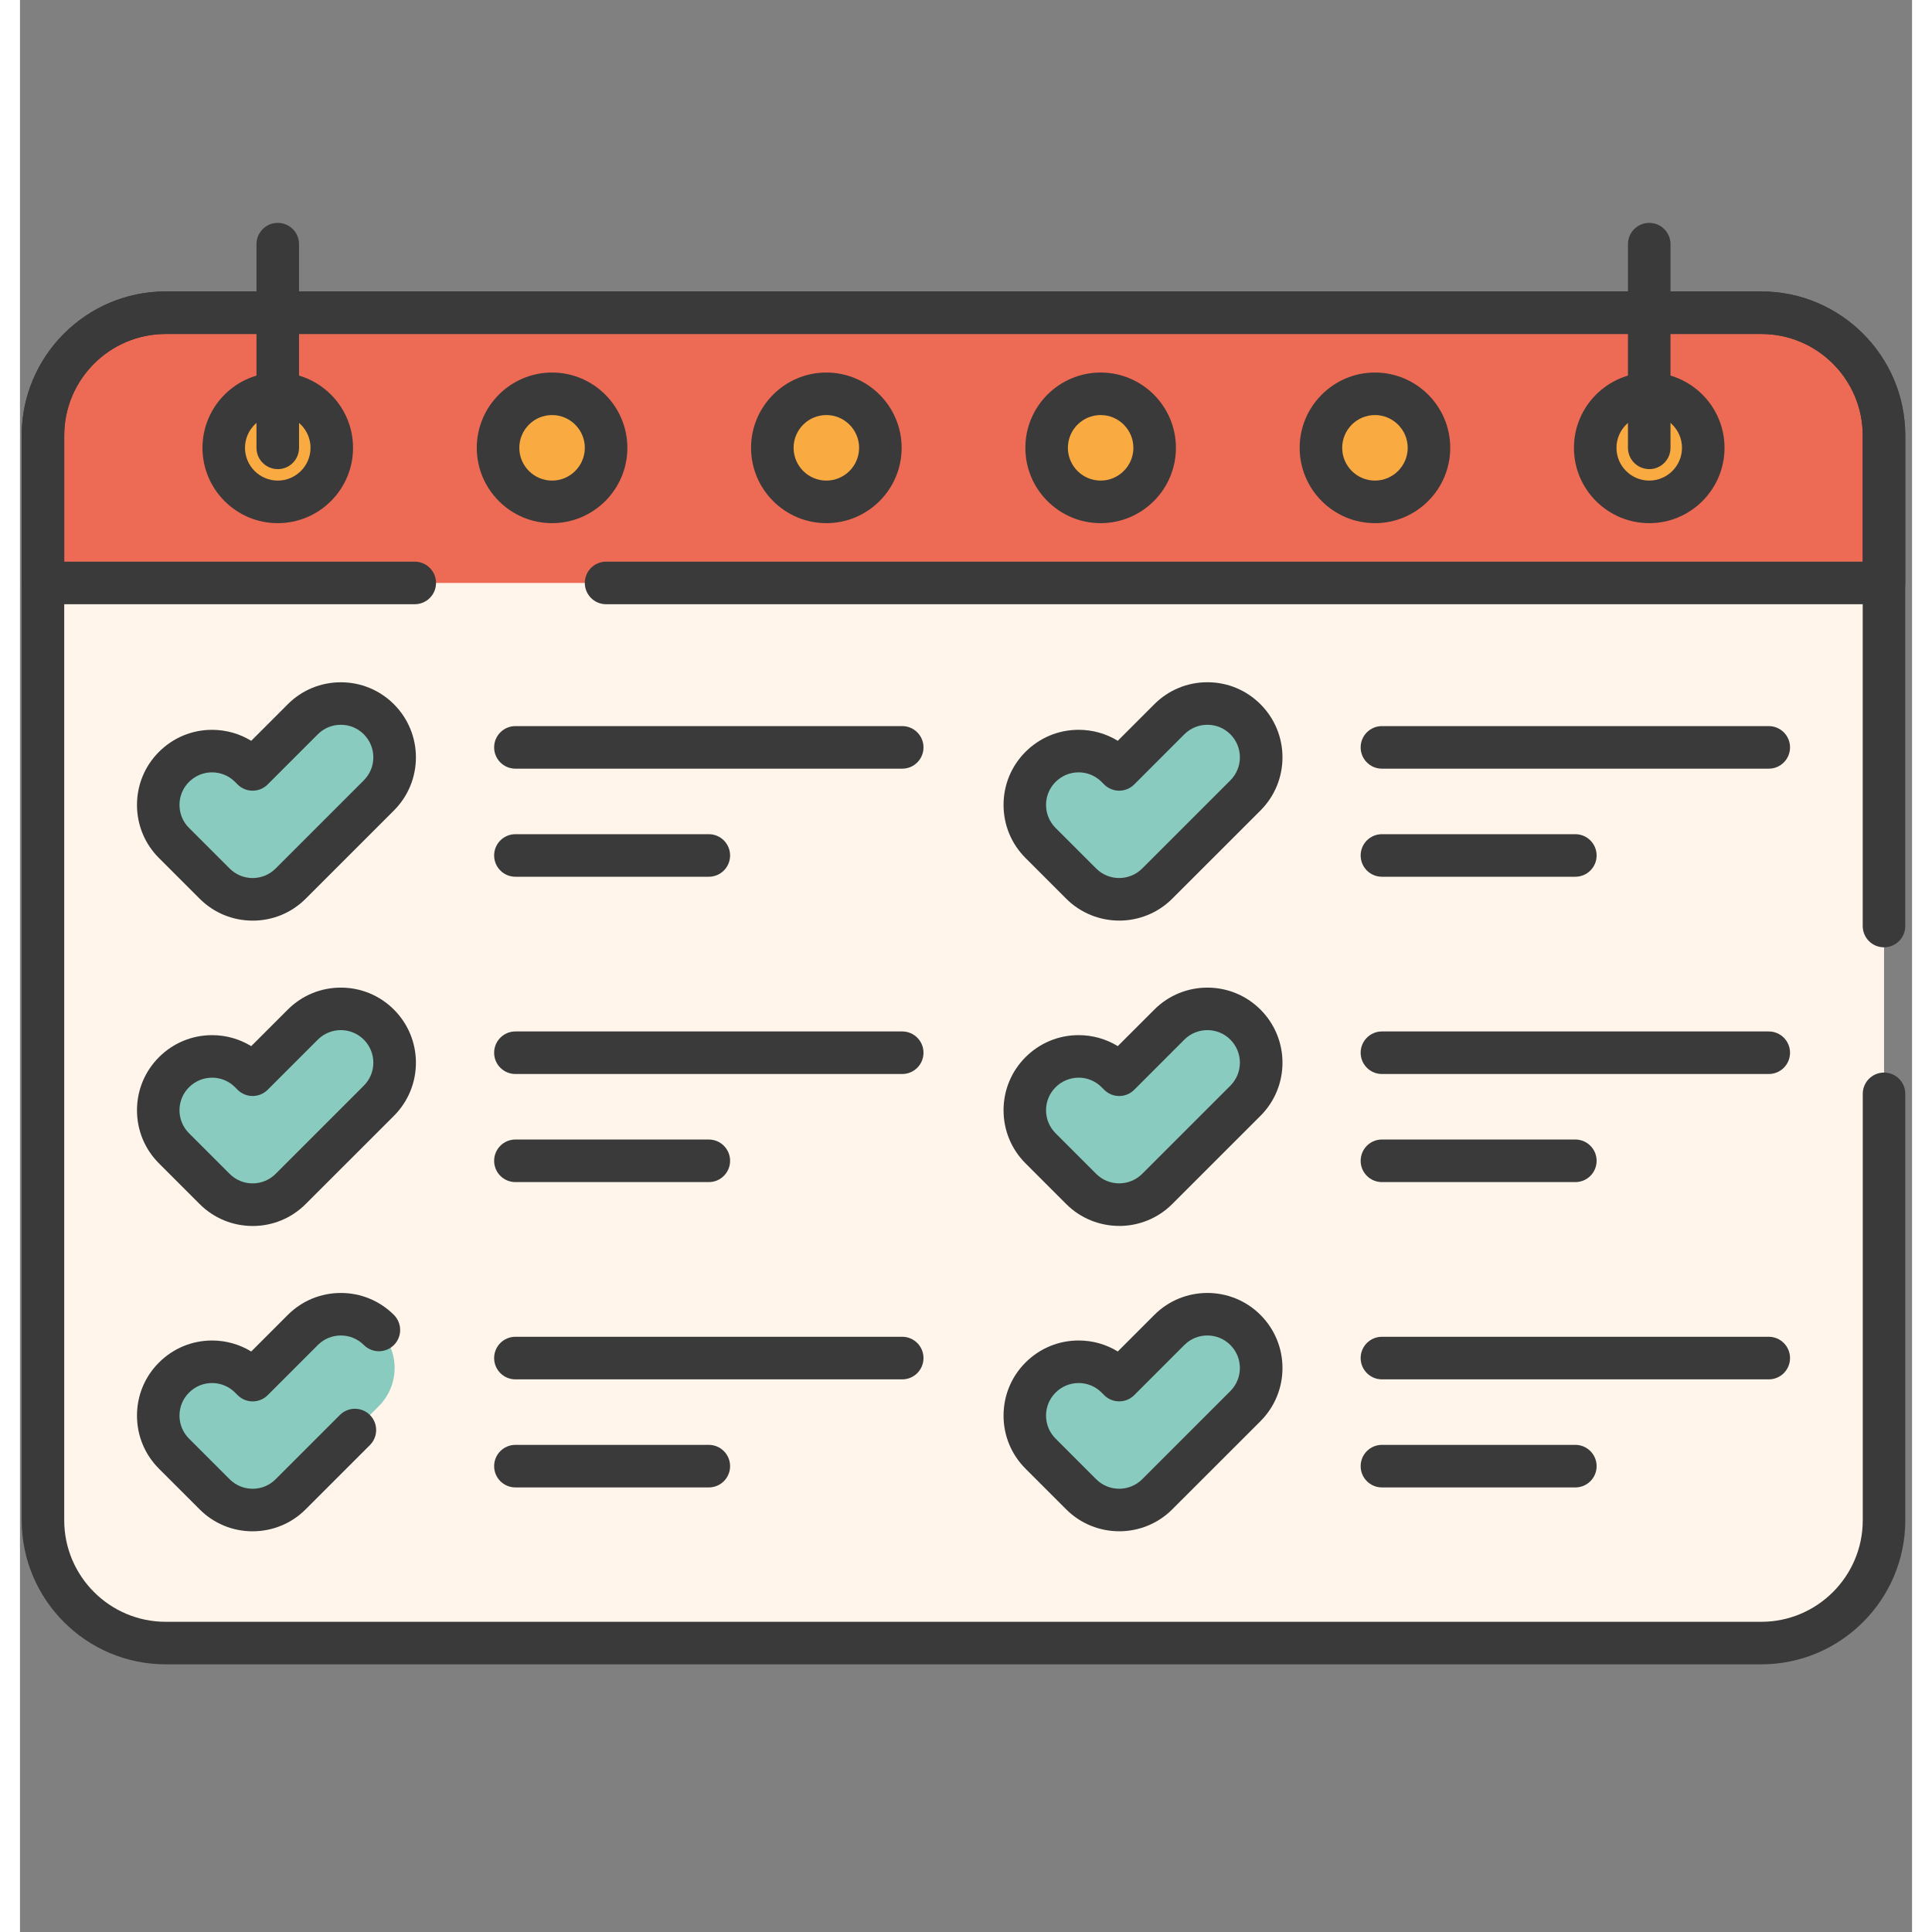 <svg xmlns="http://www.w3.org/2000/svg" xmlns:xlink="http://www.w3.org/1999/xlink" width="500" zoomAndPan="magnify" viewBox="0 0 375.12 383.04" height="500" preserveAspectRatio="xMidYMid meet" version="1.0"><rect x="0" y="0" width="375.12" height="383.04" fill="#808080" stroke="none"/><defs><clipPath id="b1b6fff715"><path d="M 0.031 57 L 374 57 L 374 329.969 L 0.031 329.969 Z M 0.031 57 " clip-rule="nonzero"/></clipPath><clipPath id="4d5cfa1a00"><path d="M 0.031 57 L 374 57 L 374 120 L 0.031 120 Z M 0.031 57 " clip-rule="nonzero"/></clipPath><clipPath id="1bdd3e6b2b"><path d="M 318 44.188 L 328 44.188 L 328 94 L 318 94 Z M 318 44.188 " clip-rule="nonzero"/></clipPath><clipPath id="7d5be8fb07"><path d="M 46 44.188 L 56 44.188 L 56 94 L 46 94 Z M 46 44.188 " clip-rule="nonzero"/></clipPath></defs><path fill="#fff5eb" d="M 369.574 86.352 L 369.574 301.406 C 369.574 314.859 358.676 325.758 345.234 325.758 L 28.891 325.758 C 15.453 325.758 4.555 314.859 4.555 301.406 L 4.555 86.352 C 4.555 72.898 15.453 61.996 28.891 61.996 L 345.23 61.996 C 358.672 61.996 369.566 72.898 369.566 86.352 Z M 369.574 86.352 " fill-opacity="1" fill-rule="nonzero"/><path fill="#ed6b55" d="M 369.574 86.352 L 369.574 115.574 L 4.559 115.574 L 4.559 86.352 C 4.559 72.898 15.457 61.996 28.895 61.996 L 345.234 61.996 C 358.676 61.996 369.574 72.898 369.574 86.352 Z M 369.574 86.352 " fill-opacity="1" fill-rule="nonzero"/><g clip-path="url(#b1b6fff715)"><path fill="#3a3a3a" d="M 345.234 329.973 L 28.891 329.973 C 13.148 329.973 0.34 317.156 0.34 301.406 L 0.34 86.352 C 0.34 70.598 13.148 57.781 28.891 57.781 L 345.23 57.781 C 360.973 57.781 373.781 70.598 373.781 86.352 L 373.781 183.594 C 373.781 185.922 371.895 187.816 369.562 187.816 C 367.23 187.816 365.344 185.93 365.344 183.594 L 365.344 86.352 C 365.344 75.25 356.32 66.219 345.227 66.219 L 28.891 66.219 C 17.797 66.219 8.773 75.25 8.773 86.352 L 8.773 301.406 C 8.773 312.508 17.797 321.539 28.891 321.539 L 345.23 321.539 C 356.324 321.539 365.352 312.508 365.352 301.406 L 365.352 216.867 C 365.352 214.539 367.238 212.648 369.566 212.648 C 371.898 212.648 373.785 214.535 373.785 216.867 L 373.785 301.406 C 373.785 317.156 360.98 329.973 345.234 329.973 Z M 345.234 329.973 " fill-opacity="1" fill-rule="nonzero"/></g><g clip-path="url(#4d5cfa1a00)"><path fill="#3a3a3a" d="M 369.574 119.793 L 116.203 119.793 C 113.875 119.793 111.984 117.906 111.984 115.574 C 111.984 113.242 113.871 111.355 116.203 111.355 L 365.355 111.355 L 365.355 86.348 C 365.355 75.246 356.328 66.211 345.234 66.211 L 28.891 66.211 C 17.797 66.211 8.773 75.246 8.773 86.348 L 8.773 111.355 L 78.27 111.355 C 80.598 111.355 82.488 113.242 82.488 115.574 C 82.488 117.906 80.602 119.793 78.27 119.793 L 4.559 119.793 C 2.23 119.793 0.34 117.906 0.34 115.574 L 0.34 86.352 C 0.34 70.598 13.148 57.781 28.891 57.781 L 345.23 57.781 C 360.973 57.781 373.781 70.598 373.781 86.352 L 373.781 115.574 C 373.781 117.902 371.895 119.793 369.562 119.793 Z M 369.574 119.793 " fill-opacity="1" fill-rule="nonzero"/></g><path fill="#f9aa41" d="M 61.82 88.789 C 61.82 89.492 61.754 90.191 61.617 90.883 C 61.48 91.57 61.277 92.242 61.008 92.891 C 60.738 93.543 60.406 94.16 60.016 94.742 C 59.625 95.328 59.184 95.871 58.684 96.367 C 58.188 96.867 57.645 97.309 57.062 97.699 C 56.477 98.09 55.859 98.422 55.207 98.691 C 54.559 98.961 53.891 99.164 53.199 99.301 C 52.508 99.438 51.812 99.508 51.109 99.508 C 50.406 99.508 49.711 99.438 49.02 99.301 C 48.328 99.164 47.66 98.961 47.008 98.691 C 46.359 98.422 45.742 98.09 45.156 97.699 C 44.574 97.309 44.031 96.867 43.535 96.367 C 43.035 95.871 42.594 95.328 42.203 94.742 C 41.812 94.16 41.48 93.543 41.211 92.891 C 40.941 92.242 40.738 91.57 40.602 90.883 C 40.465 90.191 40.395 89.492 40.395 88.789 C 40.395 88.086 40.465 87.391 40.602 86.699 C 40.738 86.008 40.941 85.34 41.211 84.688 C 41.48 84.039 41.812 83.422 42.203 82.836 C 42.594 82.25 43.035 81.711 43.535 81.211 C 44.031 80.715 44.574 80.27 45.156 79.879 C 45.742 79.488 46.359 79.16 47.008 78.891 C 47.66 78.621 48.328 78.418 49.02 78.281 C 49.711 78.145 50.406 78.074 51.109 78.074 C 51.812 78.074 52.508 78.145 53.199 78.281 C 53.891 78.418 54.559 78.621 55.207 78.891 C 55.859 79.16 56.477 79.488 57.062 79.879 C 57.645 80.27 58.188 80.715 58.684 81.211 C 59.184 81.711 59.625 82.25 60.016 82.836 C 60.406 83.422 60.738 84.039 61.008 84.688 C 61.277 85.34 61.48 86.008 61.617 86.699 C 61.754 87.391 61.82 88.086 61.82 88.789 Z M 61.82 88.789 " fill-opacity="1" fill-rule="nonzero"/><path fill="#f9aa41" d="M 116.207 88.789 C 116.207 89.492 116.137 90.191 116 90.883 C 115.863 91.57 115.66 92.242 115.391 92.891 C 115.121 93.543 114.793 94.16 114.402 94.742 C 114.012 95.328 113.566 95.871 113.07 96.367 C 112.57 96.867 112.031 97.309 111.445 97.699 C 110.859 98.09 110.242 98.422 109.594 98.691 C 108.945 98.961 108.273 99.164 107.582 99.301 C 106.895 99.438 106.195 99.508 105.492 99.508 C 104.789 99.508 104.094 99.438 103.402 99.301 C 102.715 99.164 102.043 98.961 101.395 98.691 C 100.746 98.422 100.125 98.09 99.543 97.699 C 98.957 97.309 98.418 96.867 97.918 96.367 C 97.422 95.871 96.977 95.328 96.586 94.742 C 96.195 94.16 95.867 93.543 95.598 92.891 C 95.328 92.242 95.125 91.57 94.988 90.883 C 94.848 90.191 94.781 89.492 94.781 88.789 C 94.781 88.086 94.848 87.391 94.988 86.699 C 95.125 86.008 95.328 85.34 95.598 84.688 C 95.867 84.039 96.195 83.422 96.586 82.836 C 96.977 82.25 97.422 81.711 97.918 81.211 C 98.418 80.715 98.957 80.27 99.543 79.879 C 100.125 79.488 100.746 79.16 101.395 78.891 C 102.043 78.621 102.715 78.418 103.402 78.281 C 104.094 78.145 104.789 78.074 105.492 78.074 C 106.195 78.074 106.895 78.145 107.582 78.281 C 108.273 78.418 108.945 78.621 109.594 78.891 C 110.242 79.16 110.859 79.488 111.445 79.879 C 112.031 80.27 112.57 80.715 113.07 81.211 C 113.566 81.711 114.012 82.25 114.402 82.836 C 114.793 83.422 115.121 84.039 115.391 84.688 C 115.66 85.34 115.863 86.008 116 86.699 C 116.137 87.391 116.207 88.086 116.207 88.789 Z M 116.207 88.789 " fill-opacity="1" fill-rule="nonzero"/><path fill="#f9aa41" d="M 170.586 88.789 C 170.586 89.492 170.52 90.191 170.379 90.883 C 170.242 91.57 170.039 92.242 169.77 92.891 C 169.5 93.543 169.172 94.16 168.781 94.742 C 168.391 95.328 167.945 95.871 167.449 96.367 C 166.953 96.867 166.41 97.309 165.824 97.699 C 165.242 98.09 164.625 98.422 163.973 98.691 C 163.324 98.961 162.652 99.164 161.965 99.301 C 161.273 99.438 160.578 99.508 159.875 99.508 C 159.172 99.508 158.473 99.438 157.785 99.301 C 157.094 99.164 156.426 98.961 155.773 98.691 C 155.125 98.422 154.508 98.09 153.922 97.699 C 153.336 97.309 152.797 96.867 152.297 96.367 C 151.801 95.871 151.355 95.328 150.965 94.742 C 150.574 94.16 150.246 93.543 149.977 92.891 C 149.707 92.242 149.504 91.57 149.367 90.883 C 149.23 90.191 149.16 89.492 149.16 88.789 C 149.16 88.086 149.23 87.391 149.367 86.699 C 149.504 86.008 149.707 85.34 149.977 84.688 C 150.246 84.039 150.574 83.422 150.965 82.836 C 151.355 82.25 151.801 81.711 152.297 81.211 C 152.797 80.715 153.336 80.27 153.922 79.879 C 154.508 79.488 155.125 79.16 155.773 78.891 C 156.426 78.621 157.094 78.418 157.785 78.281 C 158.473 78.145 159.172 78.074 159.875 78.074 C 160.578 78.074 161.273 78.145 161.965 78.281 C 162.652 78.418 163.324 78.621 163.973 78.891 C 164.625 79.16 165.242 79.488 165.824 79.879 C 166.41 80.27 166.953 80.715 167.449 81.211 C 167.945 81.711 168.391 82.25 168.781 82.836 C 169.172 83.422 169.5 84.039 169.77 84.688 C 170.039 85.34 170.242 86.008 170.379 86.699 C 170.52 87.391 170.586 88.086 170.586 88.789 Z M 170.586 88.789 " fill-opacity="1" fill-rule="nonzero"/><path fill="#f9aa41" d="M 224.965 88.789 C 224.965 89.492 224.898 90.191 224.762 90.883 C 224.625 91.57 224.422 92.242 224.152 92.891 C 223.883 93.543 223.551 94.16 223.16 94.742 C 222.77 95.328 222.324 95.871 221.828 96.367 C 221.332 96.867 220.789 97.309 220.207 97.699 C 219.621 98.09 219.004 98.422 218.352 98.691 C 217.703 98.961 217.035 99.164 216.344 99.301 C 215.652 99.438 214.957 99.508 214.254 99.508 C 213.551 99.508 212.852 99.438 212.164 99.301 C 211.473 99.164 210.805 98.961 210.152 98.691 C 209.504 98.422 208.887 98.09 208.301 97.699 C 207.719 97.309 207.176 96.867 206.68 96.367 C 206.18 95.871 205.738 95.328 205.348 94.742 C 204.957 94.16 204.625 93.543 204.355 92.891 C 204.086 92.242 203.883 91.57 203.746 90.883 C 203.609 90.191 203.539 89.492 203.539 88.789 C 203.539 88.086 203.609 87.391 203.746 86.699 C 203.883 86.008 204.086 85.34 204.355 84.688 C 204.625 84.039 204.957 83.422 205.348 82.836 C 205.738 82.25 206.18 81.711 206.68 81.211 C 207.176 80.715 207.719 80.27 208.301 79.879 C 208.887 79.488 209.504 79.16 210.152 78.891 C 210.805 78.621 211.473 78.418 212.164 78.281 C 212.852 78.145 213.551 78.074 214.254 78.074 C 214.957 78.074 215.652 78.145 216.344 78.281 C 217.035 78.418 217.703 78.621 218.352 78.891 C 219.004 79.16 219.621 79.488 220.207 79.879 C 220.789 80.27 221.332 80.715 221.828 81.211 C 222.324 81.711 222.77 82.25 223.16 82.836 C 223.551 83.422 223.883 84.039 224.152 84.688 C 224.422 85.34 224.625 86.008 224.762 86.699 C 224.898 87.391 224.965 88.086 224.965 88.789 Z M 224.965 88.789 " fill-opacity="1" fill-rule="nonzero"/><path fill="#f9aa41" d="M 279.352 88.789 C 279.352 89.492 279.281 90.191 279.145 90.883 C 279.008 91.57 278.805 92.242 278.535 92.891 C 278.266 93.543 277.938 94.16 277.547 94.742 C 277.156 95.328 276.711 95.871 276.215 96.367 C 275.715 96.867 275.176 97.309 274.59 97.699 C 274.004 98.09 273.387 98.422 272.738 98.691 C 272.086 98.961 271.418 99.164 270.727 99.301 C 270.039 99.438 269.34 99.508 268.637 99.508 C 267.934 99.508 267.238 99.438 266.547 99.301 C 265.859 99.164 265.188 98.961 264.539 98.691 C 263.887 98.422 263.27 98.09 262.688 97.699 C 262.102 97.309 261.559 96.867 261.062 96.367 C 260.566 95.871 260.121 95.328 259.73 94.742 C 259.34 94.16 259.012 93.543 258.742 92.891 C 258.473 92.242 258.27 91.57 258.133 90.883 C 257.992 90.191 257.926 89.492 257.926 88.789 C 257.926 88.086 257.992 87.391 258.133 86.699 C 258.27 86.008 258.473 85.34 258.742 84.688 C 259.012 84.039 259.34 83.422 259.73 82.836 C 260.121 82.25 260.566 81.711 261.062 81.211 C 261.559 80.715 262.102 80.27 262.688 79.879 C 263.27 79.488 263.887 79.16 264.539 78.891 C 265.188 78.621 265.859 78.418 266.547 78.281 C 267.238 78.145 267.934 78.074 268.637 78.074 C 269.34 78.074 270.039 78.145 270.727 78.281 C 271.418 78.418 272.086 78.621 272.738 78.891 C 273.387 79.16 274.004 79.488 274.59 79.879 C 275.176 80.27 275.715 80.715 276.215 81.211 C 276.711 81.711 277.156 82.25 277.547 82.836 C 277.938 83.422 278.266 84.039 278.535 84.688 C 278.805 85.34 279.008 86.008 279.145 86.699 C 279.281 87.391 279.352 88.086 279.352 88.789 Z M 279.352 88.789 " fill-opacity="1" fill-rule="nonzero"/><path fill="#f9aa41" d="M 333.73 88.789 C 333.73 89.492 333.66 90.191 333.523 90.883 C 333.387 91.57 333.184 92.242 332.914 92.891 C 332.645 93.543 332.316 94.16 331.926 94.742 C 331.535 95.328 331.09 95.871 330.594 96.367 C 330.094 96.867 329.555 97.309 328.969 97.699 C 328.383 98.09 327.766 98.422 327.117 98.691 C 326.469 98.961 325.797 99.164 325.109 99.301 C 324.418 99.438 323.723 99.508 323.02 99.508 C 322.316 99.508 321.617 99.438 320.93 99.301 C 320.238 99.164 319.566 98.961 318.918 98.691 C 318.27 98.422 317.652 98.09 317.066 97.699 C 316.48 97.309 315.941 96.867 315.441 96.367 C 314.945 95.871 314.5 95.328 314.109 94.742 C 313.719 94.16 313.391 93.543 313.121 92.891 C 312.852 92.242 312.648 91.57 312.512 90.883 C 312.375 90.191 312.305 89.492 312.305 88.789 C 312.305 88.086 312.375 87.391 312.512 86.699 C 312.648 86.008 312.852 85.34 313.121 84.688 C 313.391 84.039 313.719 83.422 314.109 82.836 C 314.5 82.25 314.945 81.711 315.441 81.211 C 315.941 80.715 316.48 80.27 317.066 79.879 C 317.652 79.488 318.27 79.16 318.918 78.891 C 319.566 78.621 320.238 78.418 320.93 78.281 C 321.617 78.145 322.316 78.074 323.02 78.074 C 323.723 78.074 324.418 78.145 325.109 78.281 C 325.797 78.418 326.469 78.621 327.117 78.891 C 327.766 79.16 328.383 79.488 328.969 79.879 C 329.555 80.27 330.094 80.715 330.594 81.211 C 331.09 81.711 331.535 82.25 331.926 82.836 C 332.316 83.422 332.645 84.039 332.914 84.688 C 333.184 85.34 333.387 86.008 333.523 86.699 C 333.66 87.391 333.73 88.086 333.73 88.789 Z M 333.73 88.789 " fill-opacity="1" fill-rule="nonzero"/><path fill="#3a3a3a" d="M 51.109 103.723 C 42.875 103.723 36.184 97.02 36.184 88.789 C 36.184 80.559 42.883 73.859 51.109 73.859 C 59.336 73.859 66.035 80.559 66.035 88.789 C 66.035 97.02 59.336 103.723 51.109 103.723 Z M 51.109 82.289 C 47.527 82.289 44.613 85.207 44.613 88.785 C 44.613 92.367 47.531 95.281 51.109 95.281 C 54.688 95.281 57.605 92.367 57.605 88.785 C 57.605 85.207 54.688 82.289 51.109 82.289 Z M 51.109 82.289 " fill-opacity="1" fill-rule="nonzero"/><path fill="#3a3a3a" d="M 105.492 103.723 C 97.262 103.723 90.566 97.02 90.566 88.789 C 90.566 80.559 97.266 73.859 105.492 73.859 C 113.723 73.859 120.422 80.559 120.422 88.789 C 120.422 97.02 113.723 103.723 105.492 103.723 Z M 105.492 82.289 C 101.91 82.289 99 85.207 99 88.785 C 99 92.367 101.914 95.281 105.492 95.281 C 109.074 95.281 111.988 92.367 111.988 88.785 C 111.988 85.207 109.074 82.289 105.492 82.289 Z M 105.492 82.289 " fill-opacity="1" fill-rule="nonzero"/><path fill="#3a3a3a" d="M 159.875 103.723 C 151.641 103.723 144.945 97.02 144.945 88.789 C 144.945 80.559 151.645 73.859 159.875 73.859 C 168.102 73.859 174.801 80.559 174.801 88.789 C 174.801 97.02 168.102 103.723 159.875 103.723 Z M 159.875 82.289 C 156.289 82.289 153.379 85.207 153.379 88.785 C 153.379 92.367 156.297 95.281 159.875 95.281 C 163.453 95.281 166.367 92.367 166.367 88.785 C 166.367 85.207 163.453 82.289 159.875 82.289 Z M 159.875 82.289 " fill-opacity="1" fill-rule="nonzero"/><path fill="#3a3a3a" d="M 214.254 103.723 C 206.02 103.723 199.328 97.02 199.328 88.789 C 199.328 80.559 206.023 73.859 214.254 73.859 C 222.48 73.859 229.18 80.559 229.18 88.789 C 229.18 97.02 222.48 103.723 214.254 103.723 Z M 214.254 82.289 C 210.672 82.289 207.758 85.207 207.758 88.785 C 207.758 92.367 210.676 95.281 214.254 95.281 C 217.832 95.281 220.746 92.367 220.746 88.785 C 220.746 85.207 217.832 82.289 214.254 82.289 Z M 214.254 82.289 " fill-opacity="1" fill-rule="nonzero"/><path fill="#3a3a3a" d="M 268.637 103.723 C 260.406 103.723 253.711 97.02 253.711 88.789 C 253.711 80.559 260.41 73.859 268.637 73.859 C 276.867 73.859 283.566 80.559 283.566 88.789 C 283.566 97.02 276.867 103.723 268.637 103.723 Z M 268.637 82.289 C 265.055 82.289 262.145 85.207 262.145 88.785 C 262.145 92.367 265.059 95.281 268.637 95.281 C 272.215 95.281 275.133 92.367 275.133 88.785 C 275.133 85.207 272.215 82.289 268.637 82.289 Z M 268.637 82.289 " fill-opacity="1" fill-rule="nonzero"/><path fill="#3a3a3a" d="M 323.02 103.723 C 314.785 103.723 308.09 97.02 308.09 88.789 C 308.09 80.559 314.789 73.859 323.02 73.859 C 331.246 73.859 337.945 80.559 337.945 88.789 C 337.945 97.02 331.246 103.723 323.02 103.723 Z M 323.02 82.289 C 319.434 82.289 316.523 85.207 316.523 88.785 C 316.523 92.367 319.438 95.281 323.02 95.281 C 326.598 95.281 329.512 92.367 329.512 88.785 C 329.512 85.207 326.598 82.289 323.02 82.289 Z M 323.02 82.289 " fill-opacity="1" fill-rule="nonzero"/><g clip-path="url(#1bdd3e6b2b)"><path fill="#3a3a3a" d="M 323.02 93.004 C 320.691 93.004 318.801 91.117 318.801 88.785 L 318.801 48.406 C 318.801 46.078 320.688 44.188 323.02 44.188 C 325.348 44.188 327.234 46.074 327.234 48.406 L 327.234 88.789 C 327.234 91.117 325.348 93.012 323.02 93.012 Z M 323.02 93.004 " fill-opacity="1" fill-rule="nonzero"/></g><g clip-path="url(#7d5be8fb07)"><path fill="#3a3a3a" d="M 51.109 93.004 C 48.781 93.004 46.891 91.117 46.891 88.785 L 46.891 48.406 C 46.891 46.078 48.777 44.188 51.109 44.188 C 53.441 44.188 55.328 46.074 55.328 48.406 L 55.328 88.789 C 55.328 91.117 53.441 93.012 51.109 93.012 Z M 51.109 93.004 " fill-opacity="1" fill-rule="nonzero"/></g><path fill="#89cbbe" d="M 74.277 150.152 C 74.277 152.879 73.23 155.617 71.152 157.703 L 53.672 175.184 C 49.504 179.352 42.758 179.352 38.59 175.184 L 30.543 167.133 C 26.371 162.965 26.371 156.203 30.543 152.039 C 32.629 149.961 35.352 148.914 38.078 148.914 C 40.805 148.914 43.543 149.961 45.625 152.039 L 46.137 152.551 L 56.074 142.609 C 60.242 138.441 66.992 138.441 71.156 142.609 C 73.234 144.695 74.281 147.422 74.281 150.156 Z M 74.277 150.152 " fill-opacity="1" fill-rule="nonzero"/><path fill="#3a3a3a" d="M 46.129 182.523 C 42.152 182.523 38.418 180.977 35.609 178.164 L 27.559 170.117 C 24.746 167.305 23.199 163.566 23.199 159.586 C 23.199 155.602 24.75 151.863 27.566 149.055 C 30.387 146.242 34.121 144.695 38.082 144.695 C 40.863 144.695 43.535 145.457 45.848 146.875 L 53.094 139.625 C 55.902 136.816 59.641 135.27 63.617 135.27 C 67.594 135.27 71.328 136.816 74.141 139.625 C 76.953 142.449 78.5 146.188 78.5 150.156 C 78.5 154.125 76.953 157.863 74.145 160.684 L 56.652 178.172 C 53.844 180.98 50.109 182.527 46.129 182.527 Z M 38.078 153.125 C 36.363 153.125 34.746 153.797 33.516 155.023 C 32.297 156.238 31.625 157.859 31.625 159.578 C 31.625 161.301 32.297 162.922 33.516 164.145 L 41.566 172.191 C 44.078 174.711 48.172 174.711 50.688 172.191 L 68.168 154.711 C 69.383 153.492 70.059 151.863 70.059 150.148 C 70.059 148.434 69.387 146.805 68.164 145.574 C 66.949 144.359 65.332 143.695 63.605 143.695 C 61.883 143.695 60.266 144.367 59.047 145.586 L 49.105 155.527 C 47.461 157.172 44.789 157.172 43.145 155.527 L 42.637 155.016 C 41.418 153.797 39.793 153.125 38.07 153.125 Z M 38.078 153.125 " fill-opacity="1" fill-rule="nonzero"/><path fill="#3a3a3a" d="M 174.918 152.398 L 98.227 152.398 C 95.898 152.398 94.008 150.512 94.008 148.176 C 94.008 145.844 95.895 143.957 98.227 143.957 L 174.918 143.957 C 177.242 143.957 179.133 145.844 179.133 148.176 C 179.133 150.512 177.246 152.398 174.918 152.398 Z M 174.918 152.398 " fill-opacity="1" fill-rule="nonzero"/><path fill="#3a3a3a" d="M 136.57 173.824 L 98.227 173.824 C 95.898 173.824 94.008 171.938 94.008 169.605 C 94.008 167.273 95.895 165.387 98.227 165.387 L 136.57 165.387 C 138.898 165.387 140.789 167.273 140.789 169.605 C 140.789 171.938 138.902 173.824 136.57 173.824 Z M 136.57 173.824 " fill-opacity="1" fill-rule="nonzero"/><path fill="#89cbbe" d="M 74.277 210.691 C 74.277 213.418 73.23 216.152 71.152 218.238 L 53.672 235.723 C 49.504 239.891 42.758 239.891 38.59 235.723 L 30.543 227.672 C 26.371 223.504 26.371 216.742 30.543 212.578 C 32.629 210.5 35.352 209.453 38.078 209.453 C 40.805 209.453 43.543 210.5 45.625 212.578 L 46.137 213.086 L 56.074 203.145 C 60.242 198.977 66.992 198.977 71.156 203.145 C 73.234 205.23 74.281 207.957 74.281 210.695 Z M 74.277 210.691 " fill-opacity="1" fill-rule="nonzero"/><path fill="#3a3a3a" d="M 46.129 243.062 C 42.152 243.062 38.418 241.512 35.609 238.703 L 27.559 230.652 C 24.746 227.844 23.199 224.102 23.199 220.121 C 23.199 216.145 24.75 212.402 27.566 209.59 C 30.383 206.781 34.121 205.23 38.082 205.23 C 40.863 205.23 43.535 205.992 45.848 207.41 L 53.094 200.164 C 55.902 197.355 59.641 195.805 63.617 195.805 C 67.594 195.805 71.328 197.355 74.141 200.164 C 76.953 202.988 78.5 206.727 78.5 210.695 C 78.5 214.664 76.953 218.402 74.145 221.223 L 56.652 238.707 C 53.844 241.516 50.109 243.066 46.129 243.066 Z M 38.078 213.664 C 36.363 213.664 34.746 214.336 33.516 215.559 C 32.297 216.773 31.625 218.398 31.625 220.117 C 31.625 221.844 32.297 223.461 33.516 224.68 L 41.566 232.73 C 44.078 235.25 48.172 235.25 50.688 232.73 L 68.168 215.25 C 69.383 214.027 70.059 212.402 70.059 210.684 C 70.059 208.969 69.387 207.344 68.164 206.113 C 65.656 203.605 61.562 203.605 59.051 206.117 L 49.109 216.059 C 48.32 216.852 47.246 217.293 46.129 217.293 C 45.012 217.293 43.938 216.848 43.148 216.059 L 42.641 215.551 C 41.422 214.332 39.797 213.656 38.074 213.656 Z M 38.078 213.664 " fill-opacity="1" fill-rule="nonzero"/><path fill="#3a3a3a" d="M 174.918 212.934 L 98.227 212.934 C 95.898 212.934 94.008 211.047 94.008 208.715 C 94.008 206.383 95.895 204.496 98.227 204.496 L 174.918 204.496 C 177.242 204.496 179.133 206.383 179.133 208.715 C 179.133 211.047 177.246 212.934 174.918 212.934 Z M 174.918 212.934 " fill-opacity="1" fill-rule="nonzero"/><path fill="#3a3a3a" d="M 136.57 234.363 L 98.227 234.363 C 95.898 234.363 94.008 232.477 94.008 230.145 C 94.008 227.809 95.895 225.922 98.227 225.922 L 136.57 225.922 C 138.898 225.922 140.789 227.809 140.789 230.145 C 140.789 232.477 138.902 234.363 136.57 234.363 Z M 136.57 234.363 " fill-opacity="1" fill-rule="nonzero"/><path fill="#89cbbe" d="M 74.277 271.227 C 74.277 273.953 73.23 276.691 71.152 278.777 L 53.672 296.258 C 49.504 300.426 42.758 300.426 38.59 296.258 L 30.543 288.207 C 26.371 284.039 26.371 277.277 30.543 273.113 C 32.629 271.035 35.352 269.988 38.078 269.988 C 40.805 269.988 43.543 271.039 45.625 273.113 L 46.137 273.625 L 56.074 263.684 C 60.242 259.516 66.992 259.516 71.156 263.684 C 73.234 265.77 74.281 268.496 74.281 271.23 Z M 74.277 271.227 " fill-opacity="1" fill-rule="nonzero"/><path fill="#3a3a3a" d="M 46.129 303.598 C 42.152 303.598 38.418 302.051 35.609 299.238 L 27.559 291.191 C 24.746 288.379 23.199 284.641 23.199 280.66 C 23.199 276.68 24.746 272.938 27.566 270.129 C 30.387 267.316 34.121 265.77 38.082 265.77 C 40.863 265.77 43.535 266.531 45.848 267.949 L 53.094 260.699 C 55.902 257.891 59.641 256.344 63.617 256.344 C 67.594 256.344 71.328 257.891 74.141 260.699 C 75.785 262.348 75.785 265.02 74.141 266.664 C 72.492 268.309 69.824 268.309 68.176 266.664 C 65.664 264.145 61.57 264.145 59.055 266.664 L 49.117 276.605 C 47.469 278.254 44.801 278.254 43.156 276.605 L 42.645 276.098 C 41.426 274.875 39.805 274.203 38.078 274.203 C 36.355 274.203 34.746 274.875 33.516 276.102 C 32.297 277.316 31.625 278.938 31.625 280.66 C 31.625 282.383 32.297 284.004 33.516 285.223 L 41.566 293.273 C 42.785 294.492 44.402 295.164 46.125 295.164 C 47.852 295.164 49.469 294.492 50.688 293.273 L 63.422 280.539 C 65.066 278.891 67.738 278.891 69.383 280.539 C 71.027 282.184 71.027 284.855 69.383 286.5 L 56.648 299.234 C 53.84 302.047 50.102 303.594 46.125 303.594 Z M 46.129 303.598 " fill-opacity="1" fill-rule="nonzero"/><path fill="#3a3a3a" d="M 174.918 273.473 L 98.227 273.473 C 95.898 273.473 94.008 271.586 94.008 269.25 C 94.008 266.918 95.895 265.031 98.227 265.031 L 174.918 265.031 C 177.242 265.031 179.133 266.918 179.133 269.25 C 179.133 271.586 177.246 273.473 174.918 273.473 Z M 174.918 273.473 " fill-opacity="1" fill-rule="nonzero"/><path fill="#3a3a3a" d="M 136.57 294.898 L 98.227 294.898 C 95.898 294.898 94.008 293.012 94.008 290.68 C 94.008 288.348 95.895 286.461 98.227 286.461 L 136.57 286.461 C 138.898 286.461 140.789 288.348 140.789 290.68 C 140.789 293.012 138.902 294.898 136.57 294.898 Z M 136.57 294.898 " fill-opacity="1" fill-rule="nonzero"/><path fill="#89cbbe" d="M 246.082 150.152 C 246.082 152.879 245.035 155.617 242.957 157.703 L 225.477 175.184 C 221.309 179.352 214.559 179.352 210.391 175.184 L 202.344 167.133 C 198.172 162.965 198.172 156.203 202.344 152.039 C 204.43 149.961 207.156 148.914 209.883 148.914 C 212.609 148.914 215.348 149.961 217.43 152.039 L 217.938 152.551 L 227.879 142.609 C 232.043 138.441 238.793 138.441 242.961 142.609 C 245.039 144.695 246.086 147.422 246.086 150.156 Z M 246.082 150.152 " fill-opacity="1" fill-rule="nonzero"/><path fill="#3a3a3a" d="M 217.934 182.516 C 214.125 182.516 210.312 181.062 207.41 178.16 L 199.363 170.109 C 196.551 167.301 195.004 163.562 195.004 159.578 C 195.004 155.598 196.555 151.859 199.367 149.051 C 202.191 146.238 205.922 144.691 209.887 144.691 C 212.668 144.691 215.34 145.449 217.652 146.871 L 224.898 139.621 C 227.707 136.812 231.441 135.262 235.418 135.262 C 239.398 135.262 243.133 136.812 245.941 139.621 C 248.758 142.445 250.305 146.184 250.305 150.152 C 250.305 154.121 248.758 157.859 245.953 160.68 L 228.461 178.164 C 225.559 181.066 221.75 182.52 217.938 182.52 Z M 209.883 153.125 C 208.168 153.125 206.543 153.797 205.32 155.023 C 204.102 156.238 203.43 157.859 203.43 159.578 C 203.43 161.301 204.102 162.922 205.32 164.145 L 213.367 172.191 C 215.879 174.707 219.973 174.707 222.492 172.191 L 239.973 154.711 C 241.188 153.492 241.863 151.867 241.863 150.148 C 241.863 148.43 241.191 146.805 239.969 145.574 C 238.754 144.359 237.133 143.695 235.41 143.695 C 233.688 143.695 232.066 144.367 230.848 145.586 L 220.91 155.527 C 219.266 157.172 216.594 157.172 214.949 155.527 L 214.438 155.016 C 213.219 153.797 211.598 153.125 209.879 153.125 Z M 209.883 153.125 " fill-opacity="1" fill-rule="nonzero"/><path fill="#3a3a3a" d="M 346.715 152.398 L 270.023 152.398 C 267.695 152.398 265.805 150.512 265.805 148.176 C 265.805 145.844 267.691 143.957 270.023 143.957 L 346.715 143.957 C 349.043 143.957 350.934 145.844 350.934 148.176 C 350.934 150.512 349.047 152.398 346.715 152.398 Z M 346.715 152.398 " fill-opacity="1" fill-rule="nonzero"/><path fill="#3a3a3a" d="M 308.371 173.824 L 270.023 173.824 C 267.695 173.824 265.805 171.938 265.805 169.605 C 265.805 167.273 267.691 165.387 270.023 165.387 L 308.371 165.387 C 310.695 165.387 312.586 167.273 312.586 169.605 C 312.586 171.938 310.703 173.824 308.371 173.824 Z M 308.371 173.824 " fill-opacity="1" fill-rule="nonzero"/><path fill="#89cbbe" d="M 246.082 210.691 C 246.082 213.418 245.035 216.152 242.957 218.238 L 225.477 235.723 C 221.309 239.891 214.559 239.891 210.391 235.723 L 202.344 227.672 C 198.172 223.504 198.172 216.742 202.344 212.578 C 204.43 210.5 207.156 209.453 209.883 209.453 C 212.609 209.453 215.348 210.5 217.43 212.578 L 217.938 213.086 L 227.879 203.145 C 232.043 198.977 238.793 198.977 242.961 203.145 C 245.039 205.23 246.086 207.957 246.086 210.695 Z M 246.082 210.691 " fill-opacity="1" fill-rule="nonzero"/><path fill="#3a3a3a" d="M 217.934 243.051 C 214.125 243.051 210.312 241.602 207.41 238.699 L 199.363 230.648 C 196.551 227.84 195.004 224.098 195.004 220.117 C 195.004 216.137 196.555 212.398 199.367 209.586 C 202.188 206.777 205.922 205.227 209.887 205.227 C 212.668 205.227 215.34 205.988 217.652 207.406 L 224.898 200.16 C 230.699 194.355 240.137 194.355 245.941 200.16 C 248.758 202.984 250.305 206.723 250.305 210.691 C 250.305 214.66 248.758 218.398 245.953 221.215 L 228.461 238.703 C 225.559 241.605 221.75 243.059 217.938 243.059 Z M 209.883 213.664 C 208.168 213.664 206.543 214.336 205.32 215.559 C 204.102 216.773 203.43 218.398 203.43 220.117 C 203.43 221.844 204.102 223.461 205.32 224.68 L 213.367 232.73 C 215.879 235.242 219.973 235.242 222.492 232.73 L 239.973 215.25 C 241.188 214.027 241.863 212.406 241.863 210.684 C 241.863 208.965 241.191 207.344 239.969 206.113 C 237.461 203.605 233.367 203.605 230.852 206.117 L 220.914 216.059 C 219.27 217.707 216.598 217.707 214.953 216.059 L 214.445 215.551 C 213.223 214.332 211.602 213.656 209.883 213.656 Z M 209.883 213.664 " fill-opacity="1" fill-rule="nonzero"/><path fill="#3a3a3a" d="M 346.715 212.934 L 270.023 212.934 C 267.695 212.934 265.805 211.047 265.805 208.715 C 265.805 206.383 267.691 204.496 270.023 204.496 L 346.715 204.496 C 349.043 204.496 350.934 206.383 350.934 208.715 C 350.934 211.047 349.047 212.934 346.715 212.934 Z M 346.715 212.934 " fill-opacity="1" fill-rule="nonzero"/><path fill="#3a3a3a" d="M 308.371 234.363 L 270.023 234.363 C 267.695 234.363 265.805 232.477 265.805 230.145 C 265.805 227.809 267.691 225.922 270.023 225.922 L 308.371 225.922 C 310.695 225.922 312.586 227.809 312.586 230.145 C 312.586 232.477 310.703 234.363 308.371 234.363 Z M 308.371 234.363 " fill-opacity="1" fill-rule="nonzero"/><path fill="#89cbbe" d="M 246.082 271.227 C 246.082 273.953 245.035 276.691 242.957 278.777 L 225.477 296.258 C 221.309 300.426 214.559 300.426 210.391 296.258 L 202.344 288.207 C 198.172 284.039 198.172 277.277 202.344 273.113 C 204.43 271.035 207.156 269.988 209.883 269.988 C 212.609 269.988 215.348 271.039 217.43 273.113 L 217.938 273.625 L 227.879 263.684 C 232.043 259.516 238.793 259.516 242.961 263.684 C 245.039 265.77 246.086 268.496 246.086 271.23 Z M 246.082 271.227 " fill-opacity="1" fill-rule="nonzero"/><path fill="#3a3a3a" d="M 217.934 303.59 C 214.125 303.59 210.312 302.137 207.41 299.234 L 199.363 291.184 C 196.551 288.375 195.004 284.637 195.004 280.656 C 195.004 276.676 196.555 272.934 199.367 270.125 C 202.191 267.312 205.922 265.766 209.887 265.766 C 212.668 265.766 215.34 266.523 217.652 267.945 L 224.898 260.695 C 230.699 254.891 240.137 254.891 245.941 260.695 C 248.758 263.52 250.305 267.258 250.305 271.227 C 250.305 275.195 248.758 278.934 245.953 281.754 L 228.461 299.238 C 225.559 302.145 221.75 303.594 217.938 303.594 Z M 209.883 274.203 C 208.168 274.203 206.543 274.875 205.32 276.102 C 204.102 277.316 203.43 278.938 203.43 280.66 C 203.43 282.383 204.102 284.004 205.32 285.223 L 213.367 293.273 C 215.887 295.789 219.973 295.789 222.492 293.273 L 239.973 275.789 C 241.188 274.57 241.863 272.949 241.863 271.227 C 241.863 269.508 241.191 267.883 239.969 266.656 C 237.461 264.145 233.367 264.145 230.852 266.66 L 220.914 276.602 C 219.27 278.246 216.598 278.246 214.953 276.602 L 214.445 276.09 C 213.223 274.871 211.602 274.199 209.883 274.199 Z M 209.883 274.203 " fill-opacity="1" fill-rule="nonzero"/><path fill="#3a3a3a" d="M 346.715 273.473 L 270.023 273.473 C 267.695 273.473 265.805 271.586 265.805 269.25 C 265.805 266.918 267.691 265.031 270.023 265.031 L 346.715 265.031 C 349.043 265.031 350.934 266.918 350.934 269.25 C 350.934 271.586 349.047 273.473 346.715 273.473 Z M 346.715 273.473 " fill-opacity="1" fill-rule="nonzero"/><path fill="#3a3a3a" d="M 308.371 294.898 L 270.023 294.898 C 267.695 294.898 265.805 293.012 265.805 290.68 C 265.805 288.348 267.691 286.461 270.023 286.461 L 308.371 286.461 C 310.695 286.461 312.586 288.348 312.586 290.68 C 312.586 293.012 310.703 294.898 308.371 294.898 Z M 308.371 294.898 " fill-opacity="1" fill-rule="nonzero"/></svg>